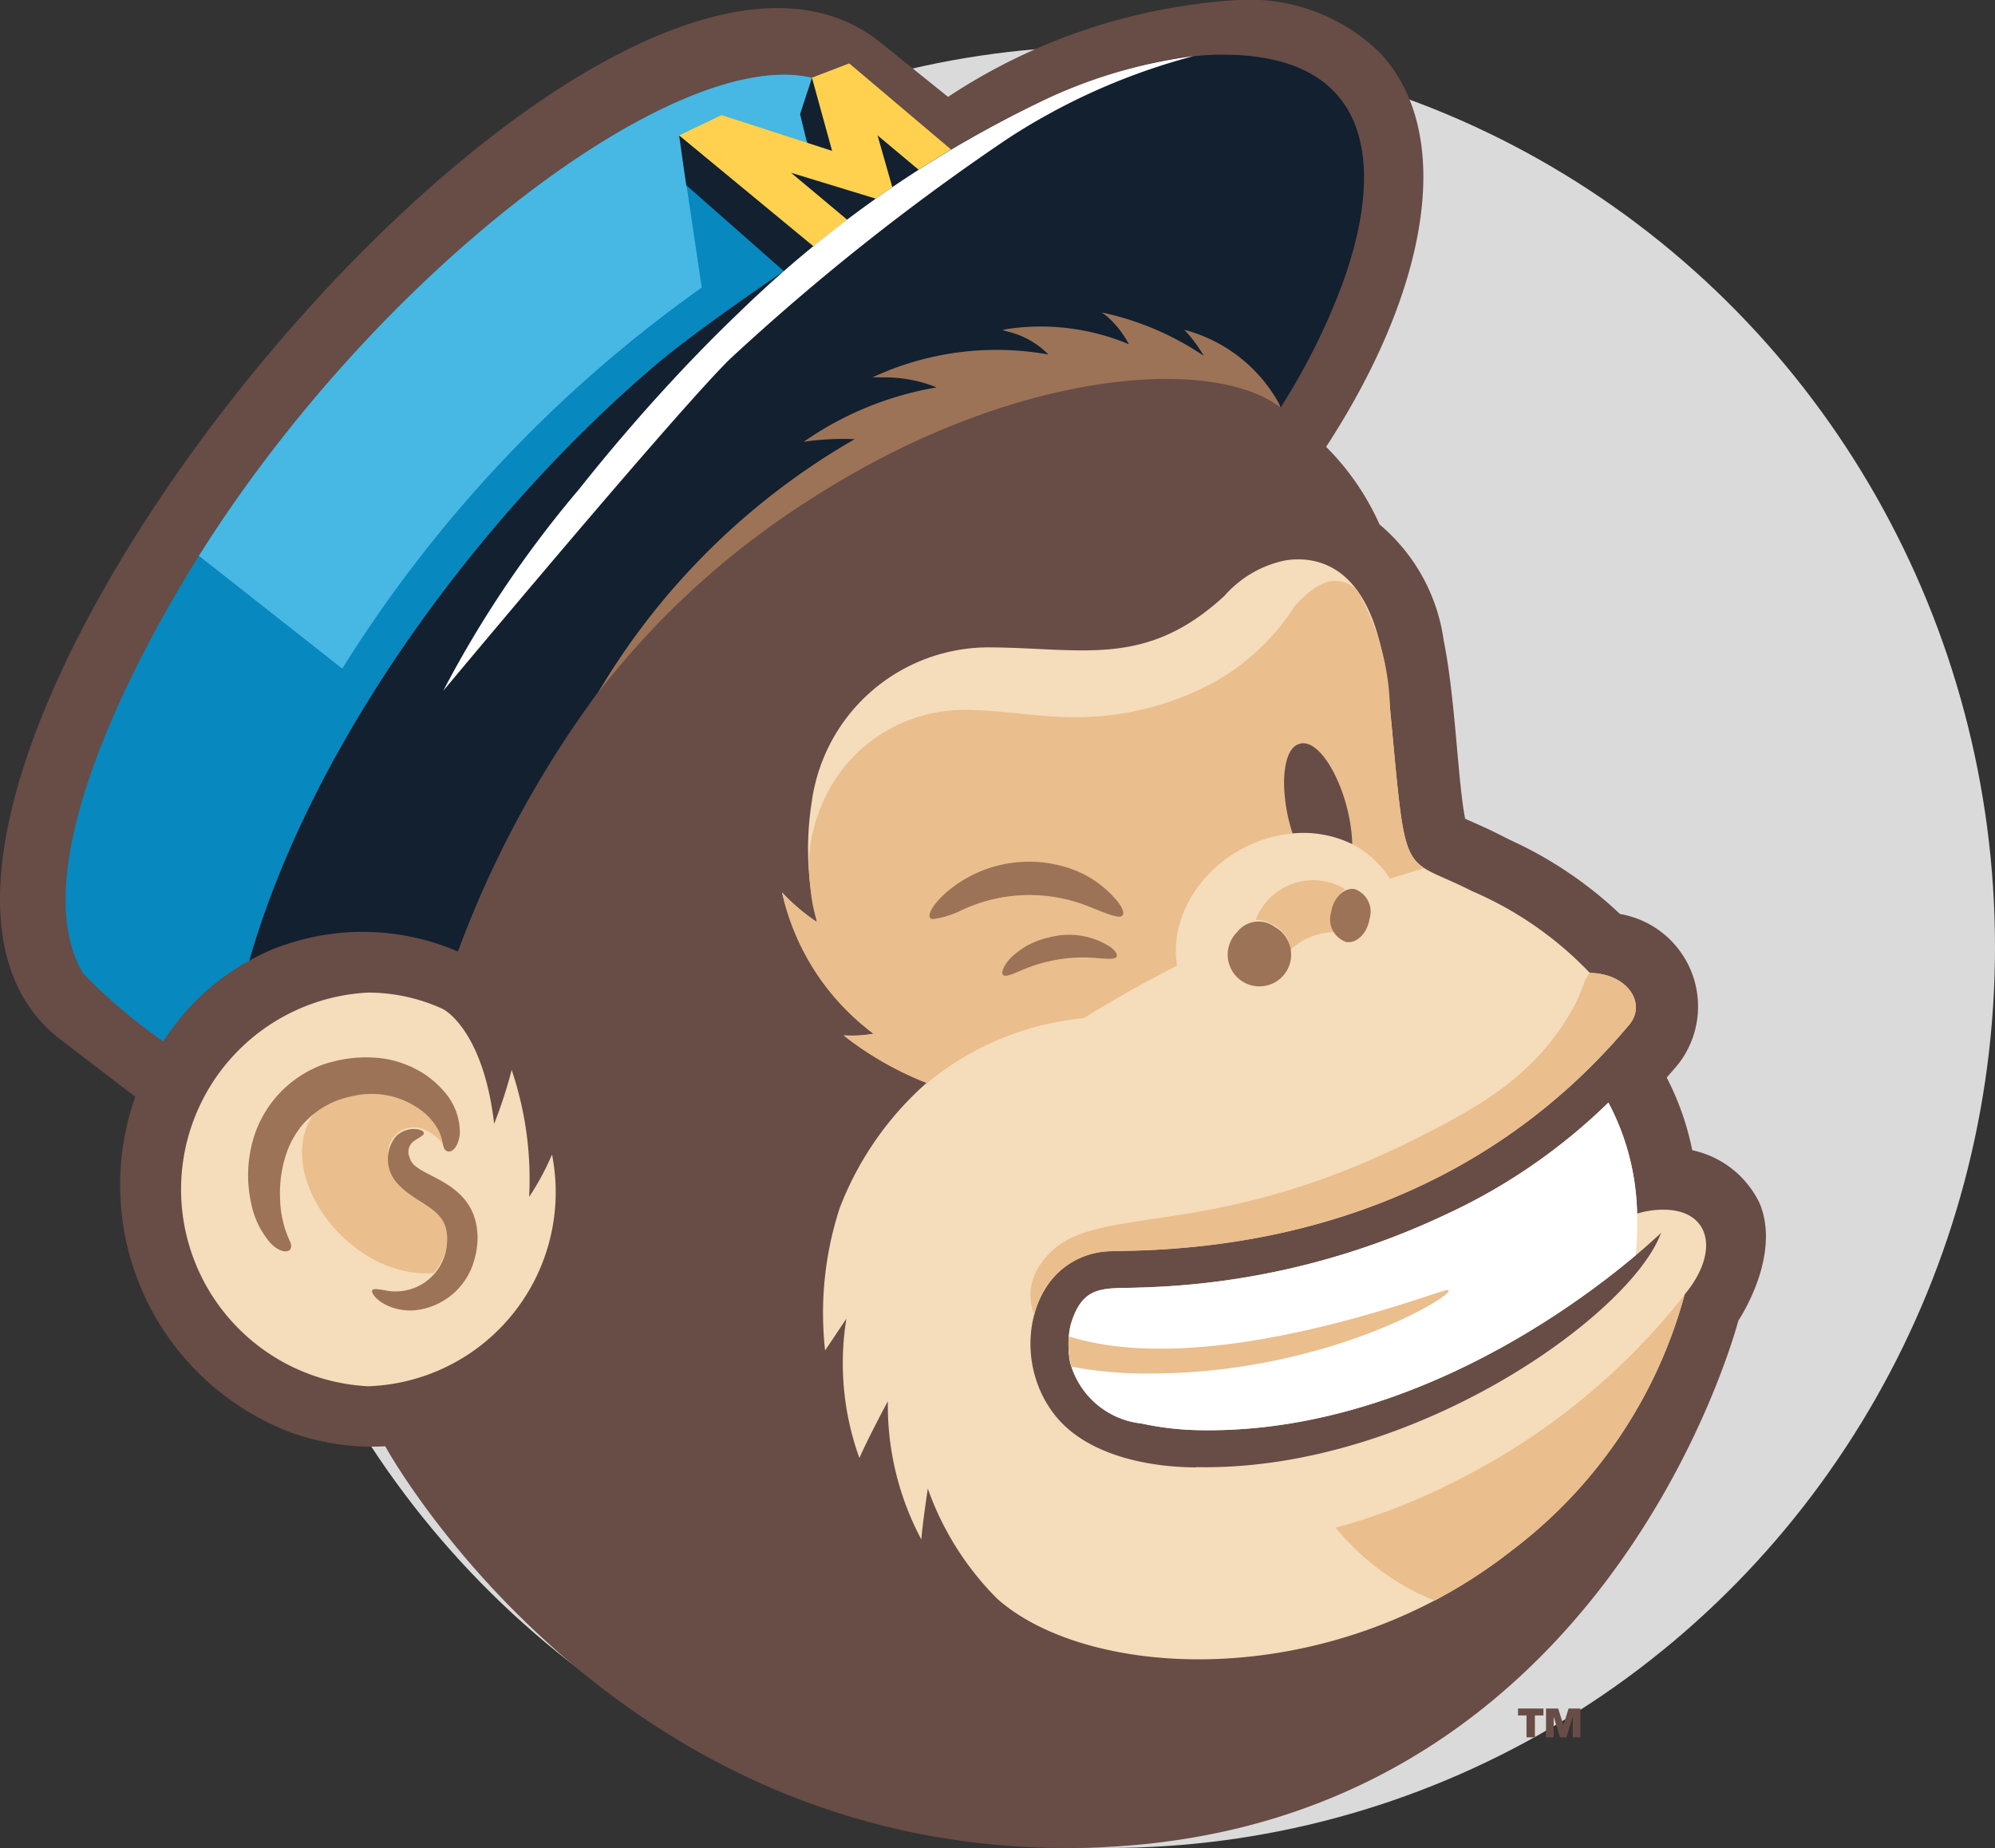 <svg xmlns="http://www.w3.org/2000/svg" width="67.535" height="62.564" viewBox="0 0 67.535 62.564">
  <rect x="0" y="0" width="67.535" height="62.564" fill="#333333" stroke="none"/>
  <g id="Grupo_156455" data-name="Grupo 156455" transform="translate(-286.796 -21242.031)">
    <ellipse id="Elipse_5258" data-name="Elipse 5258" cx="30" cy="30.5" rx="30" ry="30.5" transform="translate(294.331 21243.594)" fill="#dbdada"/>
    <g id="Grupo_149563" data-name="Grupo 149563" transform="translate(286.796 21242.031)">
      <path id="Trazado_201677" data-name="Trazado 201677" d="M58.848,44.708c-.049.159-4.654,17.862-22.75,17.856-15.643,0-23.057-13.6-23.057-13.6a8.1,8.1,0,0,1-3.255-.49A8.962,8.962,0,0,1,4.579,37.132L2.057,35.2c-9.771-7.443,17.908-41.5,27.7-33.8.05.039,2.336,1.88,2.336,1.88A19.969,19.969,0,0,1,41.913,0a6.326,6.326,0,0,1,4.821,1.807c2.54,2.751,1.627,8-1.842,13.321A8.732,8.732,0,0,1,46.7,17.755a6.25,6.25,0,0,1,2.173,3.931c.4,1.987.478,4.816.726,6.032.936.422.537.227,1.534.725a13.609,13.609,0,0,1,3.706,2.5,3.177,3.177,0,0,1,1.982,5.073c-.039.048-.215.257-.4.464a9.355,9.355,0,0,1,.865,2.461,3.287,3.287,0,0,1,2.283,1.8C60.315,42.541,58.848,44.708,58.848,44.708ZM51.675,58.077v.741h.284v-.741h.29v-.234h-.86v.234Zm.661-.234v.975h.259v-.7l.212.7h.221l.212-.706v.706H53.5v-.975h-.4l-.175.561-.177-.561Z" transform="translate(0 0)" fill="#684c46"/>
      <path id="Trazado_201678" data-name="Trazado 201678" d="M35.9,97.257h0a15.463,15.463,0,0,0,.593-1.824,11.529,11.529,0,0,1,.591,4.3h0a8.857,8.857,0,0,0,.775-1.435,6.573,6.573,0,0,1-6.231,7.845,6.673,6.673,0,0,1,0-13.328,6.039,6.039,0,0,1,2.548.562S35.526,94.051,35.9,97.257ZM70.352,111.7a16.122,16.122,0,0,0,5.846-8.66c1.208-1.448.879-2.875-.716-2.875a2.979,2.979,0,0,0-.891.134,8.346,8.346,0,0,0-.972-3.759,19.667,19.667,0,0,1-5.59,3.83A25.793,25.793,0,0,1,57.765,102.8h0c-1.192.052-1.929-.142-2.344,1.247a2.865,2.865,0,0,0,.024,1.431,2.809,2.809,0,0,0,2.367,1.926,10.049,10.049,0,0,0,1.805.223c8.632.242,15.563-6.49,15.646-6.546a1.316,1.316,0,0,0,.147-.143s-.076.178-.085.2c-1.247,2.8-8.465,7.888-15.651,7.743l-.024.008c-1.666-.006-3.691-.435-4.744-1.74-1.665-2.065-.8-5.5,1.853-5.579l.885-.021c6.572-.2,12.468-2.616,16.69-7.658.58-.721-.068-1.712-1.326-1.742a.042.042,0,0,1-.029-.013,12.081,12.081,0,0,0-3.97-2.754c-2.446-1.246-2.215-.17-2.784-6.213-.154-1.629-.463-3.851-1.894-4.7a2.328,2.328,0,0,0-1.211-.319,2.243,2.243,0,0,0-.709.1,3.728,3.728,0,0,0-1.788,1.133c-2.639,2.434-4.748,1.773-7.9,1.745a6.046,6.046,0,0,0-6.067,5.2v0a10.232,10.232,0,0,0,.174,4.1,6.578,6.578,0,0,1-1.185-1.007,8.289,8.289,0,0,0,3.1,4.785,4.307,4.307,0,0,1-1.014.056,11.054,11.054,0,0,0,2.813,1.607,10.814,10.814,0,0,0-2.949,4.248,11.485,11.485,0,0,0-.492,4.814l.721-1.075a9.43,9.43,0,0,0,.441,4.717c.3-.691.963-1.923.963-1.923a9.646,9.646,0,0,0,1.134,4.681c.032-.486.218-1.724.218-1.724a9.97,9.97,0,0,0,2.353,3.733C56.016,116.076,64.156,116.569,70.352,111.7Z" transform="translate(-19.172 -59.211)" fill="#f5dcba"/>
      <path id="Trazado_201679" data-name="Trazado 201679" d="M12.467,43.164A18.292,18.292,0,0,1,9.75,40.858c-1.983-3.347,1.467-10.221,3.922-14.128C19.74,17.072,29.84,9.452,34.427,10.54l4.711,2.432a38.088,38.088,0,0,0-4.658,3.276l-1,.841S30.55,19.059,29.094,20.3c-5.836,4.98-11.582,12.689-13.713,20.131A8.081,8.081,0,0,0,12.467,43.164Z" transform="translate(-6.94 -7.907)" fill="#0788bf"/>
      <path id="Trazado_201680" data-name="Trazado 201680" d="M48.521,10.54h0c-4.588-1.088-14.687,6.533-20.755,16.189l-.005.008.024,0,4.835,3.806a45.038,45.038,0,0,1,12.169-12.9l-.766-5.158,1.436-.687,2.882.933-.221-.963.4-1.233Z" transform="translate(-21.034 -7.907)" fill="#46b8e3"/>
      <path id="Trazado_201681" data-name="Trazado 201681" d="M104.079,11.784,99.421,15.06l-.326.255-4.13-3.375L94.87,11.3l1.436-.688,2.882.933.048-1.79.132-.406,1.261-.483Z" transform="translate(-71.881 -6.72)" fill="#ffd14f"/>
      <g id="Grupo_149562" data-name="Grupo 149562" transform="translate(8.441 1.851)">
        <path id="Trazado_201682" data-name="Trazado 201682" d="M67.783,7.638c-3.081,0-6.539,1.62-9.192,3.213-.372.219-.741.448-1.1.682L56.1,10.369l.5,1.752q-.286.2-.559.391l-2.868-.876,1.9,1.589c-.434.329-.82.636-1.142.9L49.383,10.37l.241,1.684,3.308,2.915S50,16.939,48.548,18.181c-5.836,4.98-11.582,12.689-13.713,20.131l.121-.068.049-.026c.059-.032.118-.063.178-.092l.114-.057c.061-.029.122-.056.183-.083l.108-.048c.066-.028.132-.053.2-.078l.092-.035c.1-.034.192-.066.288-.095a8.144,8.144,0,0,1,5.727.27,35.557,35.557,0,0,1,4.725-8.753c1.769-2.317,3.469-4.385,5.51-5.522,3.864-3.63,14.279-7.479,17.616-4.143a22.165,22.165,0,0,0,2.038-4.044C73.174,11.855,73.2,7.638,67.783,7.638Z" transform="translate(-34.835 -7.638)" fill="#122030"/>
        <path id="Trazado_201683" data-name="Trazado 201683" d="M112.863,13.338l-.681-2.474-.4,1.233.24.969Z" transform="translate(-93.136 -10.082)" fill="#122030"/>
      </g>
      <path id="Trazado_201684" data-name="Trazado 201684" d="M102.333,47.029a8.341,8.341,0,0,0-.972-3.759,19.671,19.671,0,0,1-5.59,3.829,25.794,25.794,0,0,1-10.265,2.434h0c-1.192.052-1.929-.142-2.344,1.247a2.264,2.264,0,0,0-.065.391v.014h0c0,.044-.007.089-.008.133,0,.127,0,.239,0,.337v.028c0,.061.009.12.015.174v.017a1.277,1.277,0,0,0,.077.335h0l.005.018a2.814,2.814,0,0,0,2.362,1.908,10.048,10.048,0,0,0,1.805.223c7.043.2,12.954-4.248,14.936-5.922A12.124,12.124,0,0,0,102.333,47.029ZM82.1,9.408a16.934,16.934,0,0,1,5.215-1.565,21.6,21.6,0,0,0-6.291,2.795,77.986,77.986,0,0,0-9.416,7.474c-1.934,1.918-9.7,11.229-9.692,11.221a37.183,37.183,0,0,1,4.6-6.829c1.271-1.6,2.626-3.152,4.014-4.587q.7-.724,1.409-1.4h0A38.371,38.371,0,0,1,82.1,9.408Z" transform="translate(-46.913 -5.943)" fill="#fff"/>
      <path id="Trazado_201685" data-name="Trazado 201685" d="M83.142,113.968a17.169,17.169,0,0,1-2.617,1.7,8.374,8.374,0,0,1-3.346-2.467,20.7,20.7,0,0,0,4.154-1.629,22.719,22.719,0,0,0,7.656-6.26A16.125,16.125,0,0,1,83.142,113.968ZM77.5,91.583a2.086,2.086,0,0,0-3.031,1.035c.581.029,1.2.468,1.158,1.03a2.224,2.224,0,0,1,1.559-.61A1.133,1.133,0,0,1,77.5,91.583ZM66.975,105.989a2.717,2.717,0,0,1,2.576-2.149l.885-.021c6.572-.2,12.468-2.616,16.69-7.658.58-.721-.068-1.712-1.326-1.742h-.018c-.213.225-.251.636-.6,1.25C83.9,97.9,82.119,98.92,79.75,100.1c-7.262,3.615-11.027,1.933-12.539,4.147a1.773,1.773,0,0,0-.237,1.739ZM80.114,90.826c-.694-.5-.719-1.368-1.1-5.389a8.328,8.328,0,0,0-1.123-3.992,1.068,1.068,0,0,0-.719-.3c-.5-.022-1.056.492-1.374.843a7.683,7.683,0,0,1-3.287,2.866,9.9,9.9,0,0,1-4.53.9c-1.114-.035-2.089-.219-3.045-.231a5.236,5.236,0,0,0-4.426,1.96A5.594,5.594,0,0,0,59.338,90.7q.006.22.019.416c.013.194.031.379.052.552a5.121,5.121,0,0,0,.19.939.045.045,0,0,1,0,.014q.014.045.028.087A6.585,6.585,0,0,1,58.439,91.7a8.117,8.117,0,0,0,2.906,4.632l.108.084.008.008.081.061a4.291,4.291,0,0,1-1.014.056,11.043,11.043,0,0,0,2.813,1.607,9.769,9.769,0,0,1,5.308-2.2c.977-.606,2.028-1.2,3.156-1.776-.342-2.127,1.545-4.269,3.919-4.475a3.377,3.377,0,0,1,3.29,1.531q.511-.163,1.154-.354A.367.367,0,0,1,80.114,90.826Zm.857,14.327a.368.368,0,0,0-.067.011c-.716.166-8.1,3.024-12.76,1.559a2.806,2.806,0,0,0,.09,1.025h0a13.647,13.647,0,0,0,2.635.232C77.01,107.981,81.434,105.19,80.971,105.153Zm-34.343-.573.005,0a1.781,1.781,0,0,0,.442-1.5c-.138-.773-1.013-.929-1.592-1.529l-.027-.029-.028-.032,0,0a1.294,1.294,0,0,1-.33-.944.872.872,0,0,1,1.113-.867,1.464,1.464,0,0,1,.769.57v0a1.861,1.861,0,0,0-.3-.776,2.687,2.687,0,0,0-2.82-.933h0a2.766,2.766,0,0,0-.369.1.956.956,0,0,0-.108.035c-.08.038-.155.063-.226.1h0a3.153,3.153,0,0,0-.5.307C41.077,101.106,43.744,104.793,46.629,104.58Z" transform="translate(-31.961 -61.479)" fill="#eabe8d"/>
      <path id="Trazado_201686" data-name="Trazado 201686" d="M64.149,63.657c.133.194.168.341.115.4-.107.125-.49-.044-1.055-.264a5.388,5.388,0,0,0-4.4.092,3.09,3.09,0,0,1-.977.3c-.264-.039-.008-.523.57-.993a4.3,4.3,0,0,1,4.124-.708A3.555,3.555,0,0,1,64.149,63.657Zm-.287,1.479a2.557,2.557,0,0,0-1.884-.377,4.079,4.079,0,0,0-.45.112,1.057,1.057,0,0,0-.153.053,2.605,2.605,0,0,0-.848.527c-.3.292-.388.563-.3.63s.295-.033.618-.164a5.177,5.177,0,0,1,2.577-.411c.352.024.587.045.642-.051C64.1,65.389,64.032,65.265,63.862,65.135Zm-23.3,5.55h0a2.118,2.118,0,0,1,.415.436c.333.471.227.746.363.88a.171.171,0,0,0,.19.035c.189-.078.281-.378.3-.587h0a2.1,2.1,0,0,0-.571-1.471h0a3.093,3.093,0,0,0-.838-.673,3.5,3.5,0,0,0-1.163-.4A4.379,4.379,0,0,0,37.569,69h0c-.106.031-.236.058-.348.1a3.832,3.832,0,0,0-2.375,2.5h0a4.361,4.361,0,0,0-.184,1.255,4.411,4.411,0,0,0,.1.931h0a2.952,2.952,0,0,0,.642,1.349h0c.411.444.861.359.669-.054a3.581,3.581,0,0,1-.328-1.429A4.179,4.179,0,0,1,36,72a3.117,3.117,0,0,1,.467-.811,2.972,2.972,0,0,1,.982-.766h0c.071-.038.145-.064.226-.1a1.008,1.008,0,0,1,.108-.036,2.774,2.774,0,0,1,.369-.1h0A2.816,2.816,0,0,1,40.559,70.685Zm-.208,1.881a.584.584,0,0,1-.234-.337.451.451,0,0,1,.192-.556c.168-.115.3-.17.3-.243.008-.137-.554-.277-.946.109a1.218,1.218,0,0,0,.091,1.635c.579.625,1.479.772,1.619,1.558a1.493,1.493,0,0,1,.022.357,1.9,1.9,0,0,1-.047.355,1.739,1.739,0,0,1-2.082,1.3c-.219-.032-.36-.059-.4,0-.091.127.417.709,1.349.688a2.325,2.325,0,0,0,2.105-1.727,2.6,2.6,0,0,0,.1-.565,2.342,2.342,0,0,0-.034-.6C42.147,73.225,40.838,72.954,40.352,72.566Zm31.761-9.4c-.36-.056-.715.3-.792.792a.812.812,0,0,0,.512,1c.36.056.715-.3.792-.792A.812.812,0,0,0,72.113,63.164Zm-3.957,1.441a1.074,1.074,0,1,0,1.255-.163A.918.918,0,0,0,68.156,64.605Zm-14.5-14.611c6.814-4.417,13.622-4.925,15.954-3.132h0c0-.012-.042-.115-.056-.144h0a5.162,5.162,0,0,0-3.2-2.488,4.811,4.811,0,0,1,.655.879,9.8,9.8,0,0,0-3.451-1.467s.153.11.18.135a3.324,3.324,0,0,1,.738.941,7.726,7.726,0,0,0-4.12-.515l-.166.039s.174.043.212.055a2.85,2.85,0,0,1,1.35.769,9.932,9.932,0,0,0-5.957.775,3.093,3.093,0,0,1,.31,0,4.713,4.713,0,0,1,1.863.338,11.1,11.1,0,0,0-4.5,1.842,9.222,9.222,0,0,1,1.727-.089,23.973,23.973,0,0,0-8.7,8.6h0A28.172,28.172,0,0,1,53.658,49.994Z" transform="translate(-26.263 -33.067)" fill="#9c7356"/>
      <path id="Trazado_201687" data-name="Trazado 201687" d="M179.4,105.256c-.009-.47.065-1.246.507-1.39h0c.756-.262,1.756,1.673,1.8,3.391a3.787,3.787,0,0,0-2.02-.363A5.817,5.817,0,0,1,179.4,105.256Z" transform="translate(-135.931 -78.679)" fill="#684c46"/>
    </g>
  </g>
</svg>
